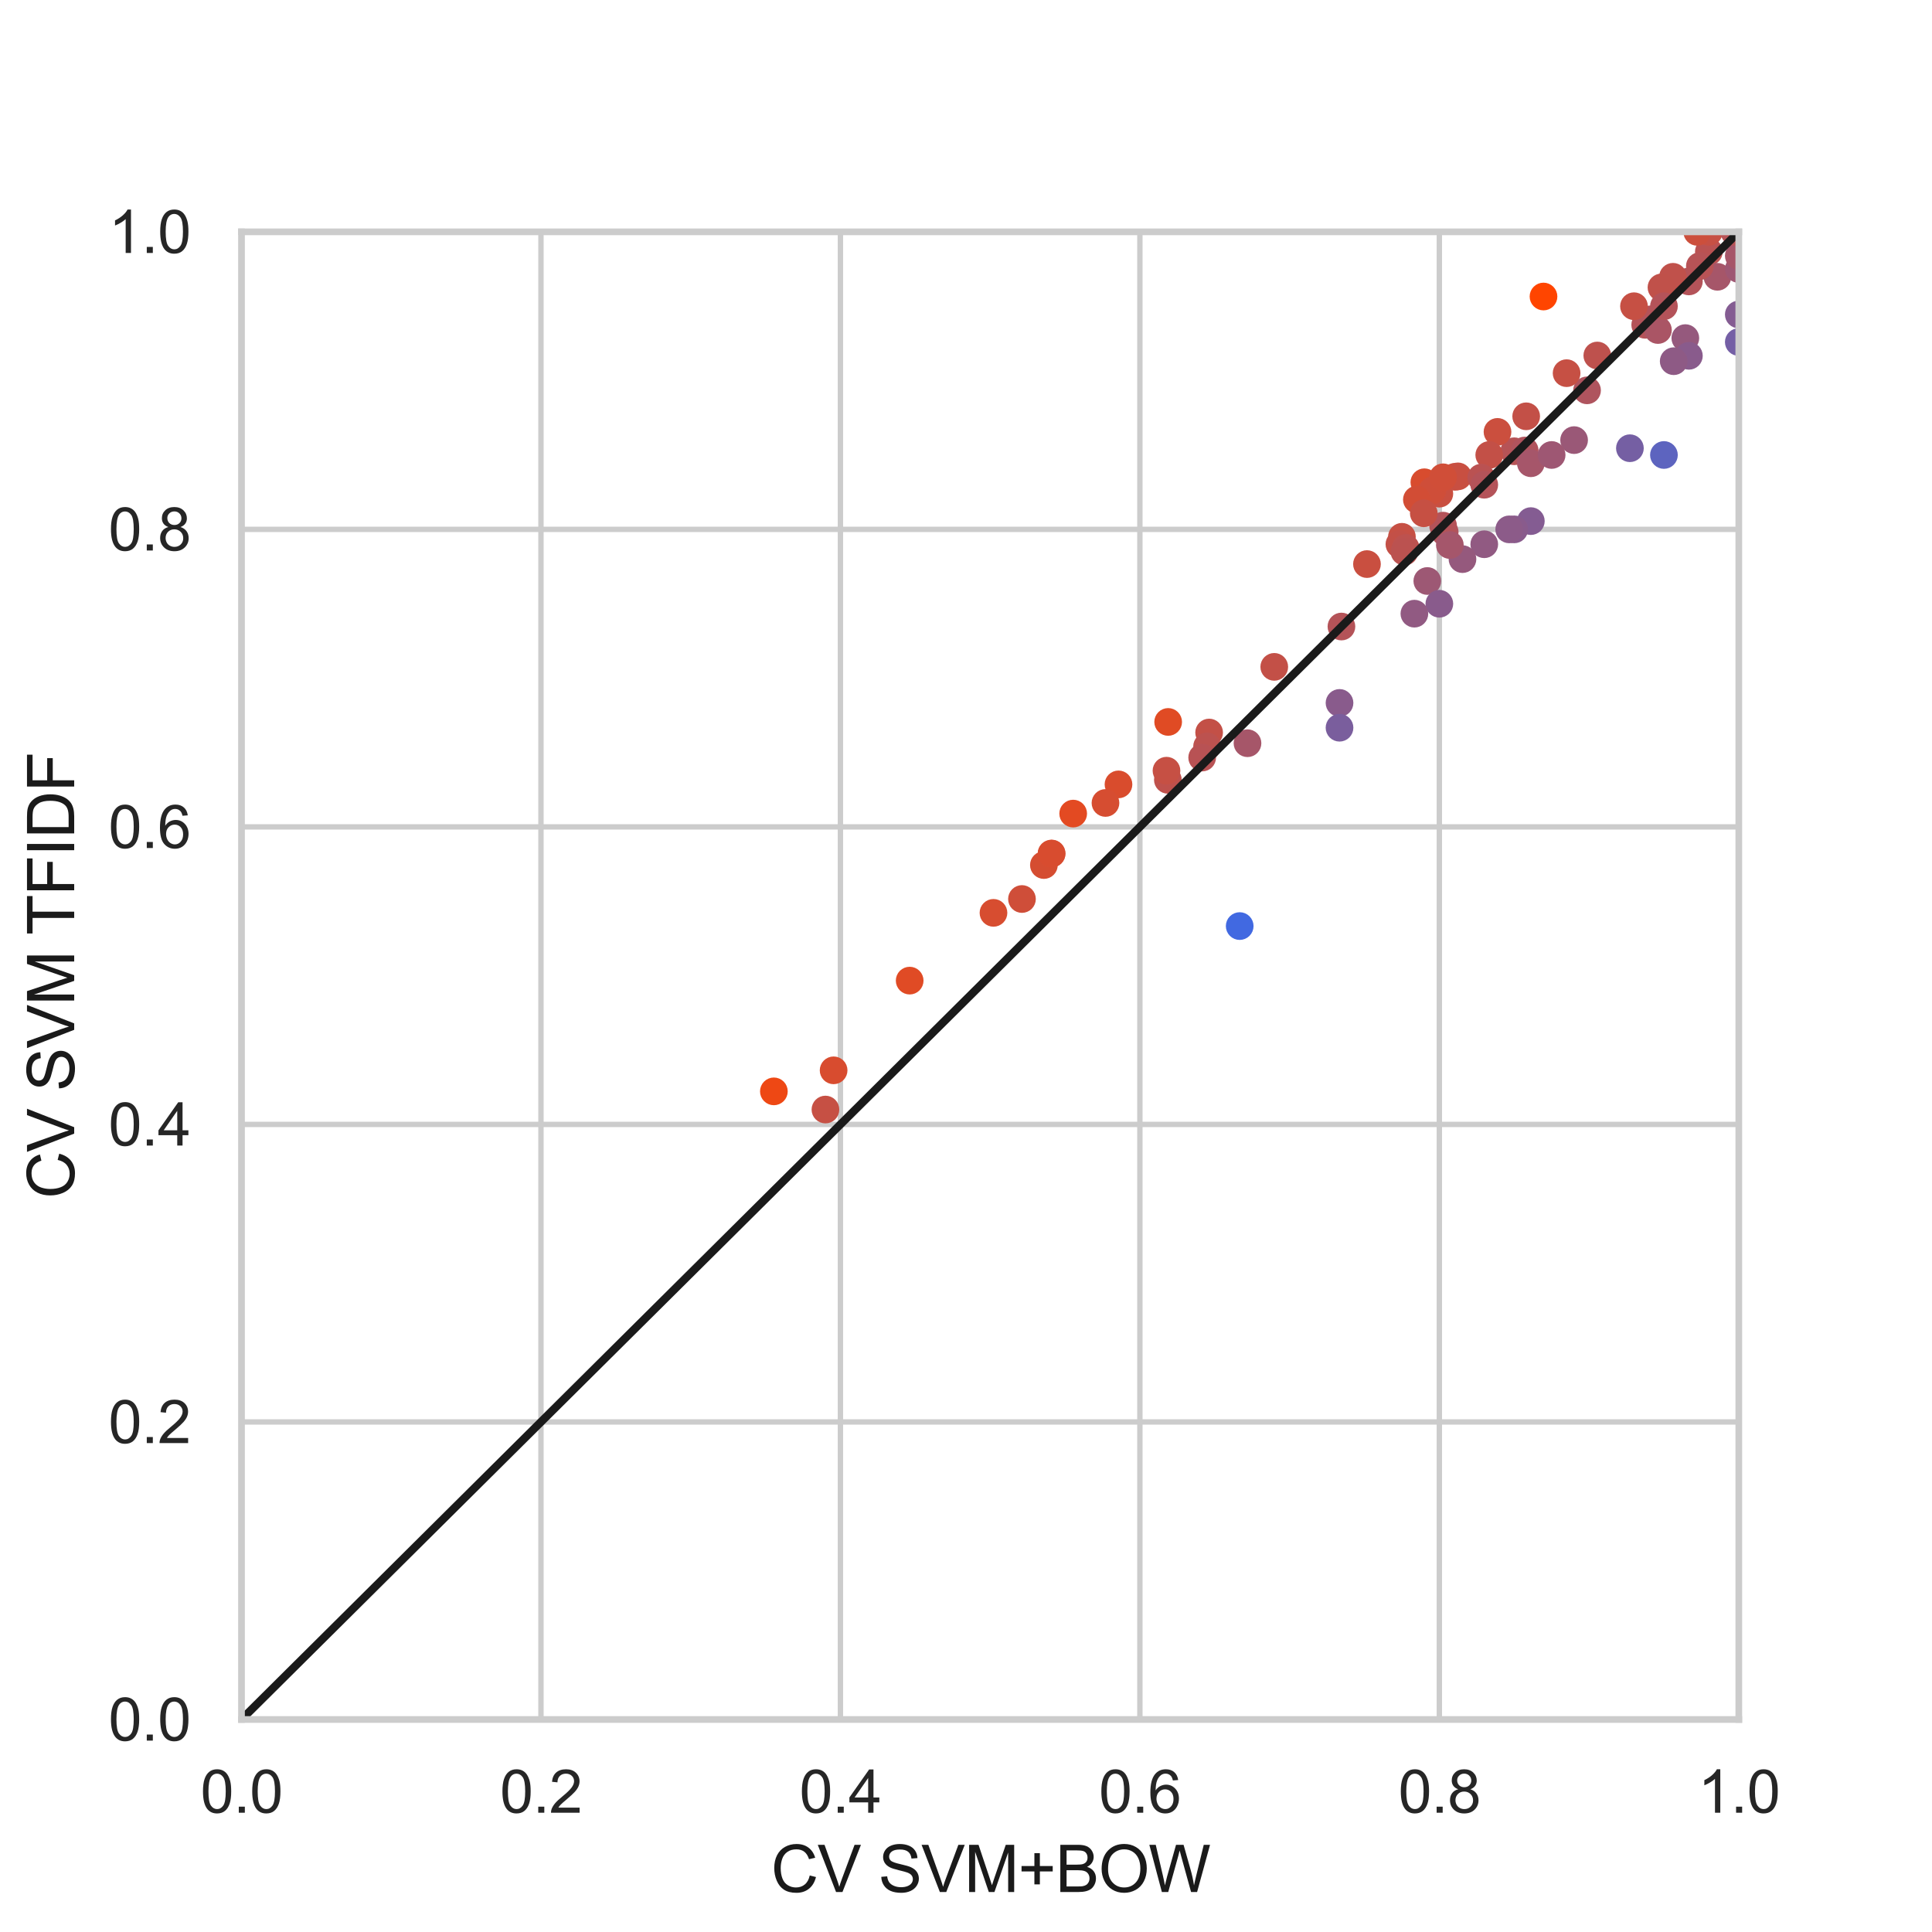 <?xml version="1.0" encoding="utf-8" standalone="no"?>
<!DOCTYPE svg PUBLIC "-//W3C//DTD SVG 1.1//EN"
  "http://www.w3.org/Graphics/SVG/1.1/DTD/svg11.dtd">
<svg height="360pt" version="1.1" viewBox="0 0 360 360" width="360pt" xmlns="http://www.w3.org/2000/svg" xmlns:xlink="http://www.w3.org/1999/xlink">
 <defs>
  <style type="text/css">*{stroke-linecap:butt;stroke-linejoin:round;}</style>
 </defs>
 <g id="figure_1">
  <g id="patch_1">
   <path d="M 0 360 
L 360 360 
L 360 0 
L 0 0 
z
" style="fill:#ffffff;"/>
  </g>
  <g id="axes_1">
   <g id="patch_2">
    <path d="M 45 320.4 
L 324 320.4 
L 324 43.2 
L 45 43.2 
z
" style="fill:#ffffff;"/>
   </g>
   <g id="matplotlib.axis_1">
    <g id="xtick_1">
     <g id="line2d_1">
      <path clip-path="url(#pd990b499ac)" d="M 45 320.4 
L 45 43.2 
" style="fill:none;stroke:#cccccc;stroke-linecap:round;"/>
     </g>
     <g id="text_1">
      <!-- 0.0 -->
      <g style="fill:#262626;" transform="translate(37.355 337.774)scale(0.11 -0.11)">
       <defs>
        <path d="M 266 2259 
Q 266 3072 433 3567 
Q 600 4063 929 4331 
Q 1259 4600 1759 4600 
Q 2128 4600 2406 4451 
Q 2684 4303 2865 4023 
Q 3047 3744 3150 3342 
Q 3253 2941 3253 2259 
Q 3253 1453 3087 958 
Q 2922 463 2592 192 
Q 2263 -78 1759 -78 
Q 1097 -78 719 397 
Q 266 969 266 2259 
z
M 844 2259 
Q 844 1131 1108 757 
Q 1372 384 1759 384 
Q 2147 384 2411 759 
Q 2675 1134 2675 2259 
Q 2675 3391 2411 3762 
Q 2147 4134 1753 4134 
Q 1366 4134 1134 3806 
Q 844 3388 844 2259 
z
" id="ArialMT-30" transform="scale(0.016)"/>
        <path d="M 581 0 
L 581 641 
L 1222 641 
L 1222 0 
L 581 0 
z
" id="ArialMT-2e" transform="scale(0.016)"/>
       </defs>
       <use xlink:href="#ArialMT-30"/>
       <use x="55.615" xlink:href="#ArialMT-2e"/>
       <use x="83.398" xlink:href="#ArialMT-30"/>
      </g>
     </g>
    </g>
    <g id="xtick_2">
     <g id="line2d_2">
      <path clip-path="url(#pd990b499ac)" d="M 100.8 320.4 
L 100.8 43.2 
" style="fill:none;stroke:#cccccc;stroke-linecap:round;"/>
     </g>
     <g id="text_2">
      <!-- 0.2 -->
      <g style="fill:#262626;" transform="translate(93.155 337.774)scale(0.11 -0.11)">
       <defs>
        <path d="M 3222 541 
L 3222 0 
L 194 0 
Q 188 203 259 391 
Q 375 700 629 1000 
Q 884 1300 1366 1694 
Q 2113 2306 2375 2664 
Q 2638 3022 2638 3341 
Q 2638 3675 2398 3904 
Q 2159 4134 1775 4134 
Q 1369 4134 1125 3890 
Q 881 3647 878 3216 
L 300 3275 
Q 359 3922 746 4261 
Q 1134 4600 1788 4600 
Q 2447 4600 2831 4234 
Q 3216 3869 3216 3328 
Q 3216 3053 3103 2787 
Q 2991 2522 2730 2228 
Q 2469 1934 1863 1422 
Q 1356 997 1212 845 
Q 1069 694 975 541 
L 3222 541 
z
" id="ArialMT-32" transform="scale(0.016)"/>
       </defs>
       <use xlink:href="#ArialMT-30"/>
       <use x="55.615" xlink:href="#ArialMT-2e"/>
       <use x="83.398" xlink:href="#ArialMT-32"/>
      </g>
     </g>
    </g>
    <g id="xtick_3">
     <g id="line2d_3">
      <path clip-path="url(#pd990b499ac)" d="M 156.6 320.4 
L 156.6 43.2 
" style="fill:none;stroke:#cccccc;stroke-linecap:round;"/>
     </g>
     <g id="text_3">
      <!-- 0.4 -->
      <g style="fill:#262626;" transform="translate(148.955 337.774)scale(0.11 -0.11)">
       <defs>
        <path d="M 2069 0 
L 2069 1097 
L 81 1097 
L 81 1613 
L 2172 4581 
L 2631 4581 
L 2631 1613 
L 3250 1613 
L 3250 1097 
L 2631 1097 
L 2631 0 
L 2069 0 
z
M 2069 1613 
L 2069 3678 
L 634 1613 
L 2069 1613 
z
" id="ArialMT-34" transform="scale(0.016)"/>
       </defs>
       <use xlink:href="#ArialMT-30"/>
       <use x="55.615" xlink:href="#ArialMT-2e"/>
       <use x="83.398" xlink:href="#ArialMT-34"/>
      </g>
     </g>
    </g>
    <g id="xtick_4">
     <g id="line2d_4">
      <path clip-path="url(#pd990b499ac)" d="M 212.4 320.4 
L 212.4 43.2 
" style="fill:none;stroke:#cccccc;stroke-linecap:round;"/>
     </g>
     <g id="text_4">
      <!-- 0.6 -->
      <g style="fill:#262626;" transform="translate(204.755 337.774)scale(0.11 -0.11)">
       <defs>
        <path d="M 3184 3459 
L 2625 3416 
Q 2550 3747 2413 3897 
Q 2184 4138 1850 4138 
Q 1581 4138 1378 3988 
Q 1113 3794 959 3422 
Q 806 3050 800 2363 
Q 1003 2672 1297 2822 
Q 1591 2972 1913 2972 
Q 2475 2972 2870 2558 
Q 3266 2144 3266 1488 
Q 3266 1056 3080 686 
Q 2894 316 2569 119 
Q 2244 -78 1831 -78 
Q 1128 -78 684 439 
Q 241 956 241 2144 
Q 241 3472 731 4075 
Q 1159 4600 1884 4600 
Q 2425 4600 2770 4297 
Q 3116 3994 3184 3459 
z
M 888 1484 
Q 888 1194 1011 928 
Q 1134 663 1356 523 
Q 1578 384 1822 384 
Q 2178 384 2434 671 
Q 2691 959 2691 1453 
Q 2691 1928 2437 2201 
Q 2184 2475 1800 2475 
Q 1419 2475 1153 2201 
Q 888 1928 888 1484 
z
" id="ArialMT-36" transform="scale(0.016)"/>
       </defs>
       <use xlink:href="#ArialMT-30"/>
       <use x="55.615" xlink:href="#ArialMT-2e"/>
       <use x="83.398" xlink:href="#ArialMT-36"/>
      </g>
     </g>
    </g>
    <g id="xtick_5">
     <g id="line2d_5">
      <path clip-path="url(#pd990b499ac)" d="M 268.2 320.4 
L 268.2 43.2 
" style="fill:none;stroke:#cccccc;stroke-linecap:round;"/>
     </g>
     <g id="text_5">
      <!-- 0.8 -->
      <g style="fill:#262626;" transform="translate(260.555 337.774)scale(0.11 -0.11)">
       <defs>
        <path d="M 1131 2484 
Q 781 2613 612 2850 
Q 444 3088 444 3419 
Q 444 3919 803 4259 
Q 1163 4600 1759 4600 
Q 2359 4600 2725 4251 
Q 3091 3903 3091 3403 
Q 3091 3084 2923 2848 
Q 2756 2613 2416 2484 
Q 2838 2347 3058 2040 
Q 3278 1734 3278 1309 
Q 3278 722 2862 322 
Q 2447 -78 1769 -78 
Q 1091 -78 675 323 
Q 259 725 259 1325 
Q 259 1772 486 2073 
Q 713 2375 1131 2484 
z
M 1019 3438 
Q 1019 3113 1228 2906 
Q 1438 2700 1772 2700 
Q 2097 2700 2305 2904 
Q 2513 3109 2513 3406 
Q 2513 3716 2298 3927 
Q 2084 4138 1766 4138 
Q 1444 4138 1231 3931 
Q 1019 3725 1019 3438 
z
M 838 1322 
Q 838 1081 952 856 
Q 1066 631 1291 507 
Q 1516 384 1775 384 
Q 2178 384 2440 643 
Q 2703 903 2703 1303 
Q 2703 1709 2433 1975 
Q 2163 2241 1756 2241 
Q 1359 2241 1098 1978 
Q 838 1716 838 1322 
z
" id="ArialMT-38" transform="scale(0.016)"/>
       </defs>
       <use xlink:href="#ArialMT-30"/>
       <use x="55.615" xlink:href="#ArialMT-2e"/>
       <use x="83.398" xlink:href="#ArialMT-38"/>
      </g>
     </g>
    </g>
    <g id="xtick_6">
     <g id="line2d_6">
      <path clip-path="url(#pd990b499ac)" d="M 324 320.4 
L 324 43.2 
" style="fill:none;stroke:#cccccc;stroke-linecap:round;"/>
     </g>
     <g id="text_6">
      <!-- 1.0 -->
      <g style="fill:#262626;" transform="translate(316.355 337.774)scale(0.11 -0.11)">
       <defs>
        <path d="M 2384 0 
L 1822 0 
L 1822 3584 
Q 1619 3391 1289 3197 
Q 959 3003 697 2906 
L 697 3450 
Q 1169 3672 1522 3987 
Q 1875 4303 2022 4600 
L 2384 4600 
L 2384 0 
z
" id="ArialMT-31" transform="scale(0.016)"/>
       </defs>
       <use xlink:href="#ArialMT-31"/>
       <use x="55.615" xlink:href="#ArialMT-2e"/>
       <use x="83.398" xlink:href="#ArialMT-30"/>
      </g>
     </g>
    </g>
    <g id="text_7">
     <!-- CV SVM+BOW -->
     <g style="fill:#1a1a1a;" transform="translate(143.659 352.549)scale(0.12 -0.12)">
      <defs>
       <path d="M 3763 1606 
L 4369 1453 
Q 4178 706 3683 314 
Q 3188 -78 2472 -78 
Q 1731 -78 1267 223 
Q 803 525 561 1097 
Q 319 1669 319 2325 
Q 319 3041 592 3573 
Q 866 4106 1370 4382 
Q 1875 4659 2481 4659 
Q 3169 4659 3637 4309 
Q 4106 3959 4291 3325 
L 3694 3184 
Q 3534 3684 3231 3912 
Q 2928 4141 2469 4141 
Q 1941 4141 1586 3887 
Q 1231 3634 1087 3207 
Q 944 2781 944 2328 
Q 944 1744 1114 1308 
Q 1284 872 1643 656 
Q 2003 441 2422 441 
Q 2931 441 3284 734 
Q 3638 1028 3763 1606 
z
" id="ArialMT-43" transform="scale(0.016)"/>
       <path d="M 1803 0 
L 28 4581 
L 684 4581 
L 1875 1253 
Q 2019 853 2116 503 
Q 2222 878 2363 1253 
L 3600 4581 
L 4219 4581 
L 2425 0 
L 1803 0 
z
" id="ArialMT-56" transform="scale(0.016)"/>
       <path id="ArialMT-20" transform="scale(0.016)"/>
       <path d="M 288 1472 
L 859 1522 
Q 900 1178 1048 958 
Q 1197 738 1509 602 
Q 1822 466 2213 466 
Q 2559 466 2825 569 
Q 3091 672 3220 851 
Q 3350 1031 3350 1244 
Q 3350 1459 3225 1620 
Q 3100 1781 2813 1891 
Q 2628 1963 1997 2114 
Q 1366 2266 1113 2400 
Q 784 2572 623 2826 
Q 463 3081 463 3397 
Q 463 3744 659 4045 
Q 856 4347 1234 4503 
Q 1613 4659 2075 4659 
Q 2584 4659 2973 4495 
Q 3363 4331 3572 4012 
Q 3781 3694 3797 3291 
L 3216 3247 
Q 3169 3681 2898 3903 
Q 2628 4125 2100 4125 
Q 1550 4125 1298 3923 
Q 1047 3722 1047 3438 
Q 1047 3191 1225 3031 
Q 1400 2872 2139 2705 
Q 2878 2538 3153 2413 
Q 3553 2228 3743 1945 
Q 3934 1663 3934 1294 
Q 3934 928 3725 604 
Q 3516 281 3123 101 
Q 2731 -78 2241 -78 
Q 1619 -78 1198 103 
Q 778 284 539 648 
Q 300 1013 288 1472 
z
" id="ArialMT-53" transform="scale(0.016)"/>
       <path d="M 475 0 
L 475 4581 
L 1388 4581 
L 2472 1338 
Q 2622 884 2691 659 
Q 2769 909 2934 1394 
L 4031 4581 
L 4847 4581 
L 4847 0 
L 4263 0 
L 4263 3834 
L 2931 0 
L 2384 0 
L 1059 3900 
L 1059 0 
L 475 0 
z
" id="ArialMT-4d" transform="scale(0.016)"/>
       <path d="M 1603 741 
L 1603 1997 
L 356 1997 
L 356 2522 
L 1603 2522 
L 1603 3769 
L 2134 3769 
L 2134 2522 
L 3381 2522 
L 3381 1997 
L 2134 1997 
L 2134 741 
L 1603 741 
z
" id="ArialMT-2b" transform="scale(0.016)"/>
       <path d="M 469 0 
L 469 4581 
L 2188 4581 
Q 2713 4581 3030 4442 
Q 3347 4303 3526 4014 
Q 3706 3725 3706 3409 
Q 3706 3116 3547 2856 
Q 3388 2597 3066 2438 
Q 3481 2316 3704 2022 
Q 3928 1728 3928 1328 
Q 3928 1006 3792 729 
Q 3656 453 3456 303 
Q 3256 153 2954 76 
Q 2653 0 2216 0 
L 469 0 
z
M 1075 2656 
L 2066 2656 
Q 2469 2656 2644 2709 
Q 2875 2778 2992 2937 
Q 3109 3097 3109 3338 
Q 3109 3566 3000 3739 
Q 2891 3913 2687 3977 
Q 2484 4041 1991 4041 
L 1075 4041 
L 1075 2656 
z
M 1075 541 
L 2216 541 
Q 2509 541 2628 563 
Q 2838 600 2978 687 
Q 3119 775 3209 942 
Q 3300 1109 3300 1328 
Q 3300 1584 3169 1773 
Q 3038 1963 2805 2039 
Q 2572 2116 2134 2116 
L 1075 2116 
L 1075 541 
z
" id="ArialMT-42" transform="scale(0.016)"/>
       <path d="M 309 2231 
Q 309 3372 921 4017 
Q 1534 4663 2503 4663 
Q 3138 4663 3647 4359 
Q 4156 4056 4423 3514 
Q 4691 2972 4691 2284 
Q 4691 1588 4409 1038 
Q 4128 488 3612 205 
Q 3097 -78 2500 -78 
Q 1853 -78 1343 234 
Q 834 547 571 1087 
Q 309 1628 309 2231 
z
M 934 2222 
Q 934 1394 1379 917 
Q 1825 441 2497 441 
Q 3181 441 3623 922 
Q 4066 1403 4066 2288 
Q 4066 2847 3877 3264 
Q 3688 3681 3323 3911 
Q 2959 4141 2506 4141 
Q 1863 4141 1398 3698 
Q 934 3256 934 2222 
z
" id="ArialMT-4f" transform="scale(0.016)"/>
       <path d="M 1294 0 
L 78 4581 
L 700 4581 
L 1397 1578 
Q 1509 1106 1591 641 
Q 1766 1375 1797 1488 
L 2669 4581 
L 3400 4581 
L 4056 2263 
Q 4303 1400 4413 641 
Q 4500 1075 4641 1638 
L 5359 4581 
L 5969 4581 
L 4713 0 
L 4128 0 
L 3163 3491 
Q 3041 3928 3019 4028 
Q 2947 3713 2884 3491 
L 1913 0 
L 1294 0 
z
" id="ArialMT-57" transform="scale(0.016)"/>
      </defs>
      <use xlink:href="#ArialMT-43"/>
      <use x="72.217" xlink:href="#ArialMT-56"/>
      <use x="138.916" xlink:href="#ArialMT-20"/>
      <use x="166.699" xlink:href="#ArialMT-53"/>
      <use x="233.398" xlink:href="#ArialMT-56"/>
      <use x="300.098" xlink:href="#ArialMT-4d"/>
      <use x="383.398" xlink:href="#ArialMT-2b"/>
      <use x="441.797" xlink:href="#ArialMT-42"/>
      <use x="508.496" xlink:href="#ArialMT-4f"/>
      <use x="586.279" xlink:href="#ArialMT-57"/>
     </g>
    </g>
   </g>
   <g id="matplotlib.axis_2">
    <g id="ytick_1">
     <g id="line2d_7">
      <path clip-path="url(#pd990b499ac)" d="M 45 320.4 
L 324 320.4 
" style="fill:none;stroke:#cccccc;stroke-linecap:round;"/>
     </g>
     <g id="text_8">
      <!-- 0.0 -->
      <g style="fill:#262626;" transform="translate(20.21 324.337)scale(0.11 -0.11)">
       <use xlink:href="#ArialMT-30"/>
       <use x="55.615" xlink:href="#ArialMT-2e"/>
       <use x="83.398" xlink:href="#ArialMT-30"/>
      </g>
     </g>
    </g>
    <g id="ytick_2">
     <g id="line2d_8">
      <path clip-path="url(#pd990b499ac)" d="M 45 264.96 
L 324 264.96 
" style="fill:none;stroke:#cccccc;stroke-linecap:round;"/>
     </g>
     <g id="text_9">
      <!-- 0.2 -->
      <g style="fill:#262626;" transform="translate(20.21 268.897)scale(0.11 -0.11)">
       <use xlink:href="#ArialMT-30"/>
       <use x="55.615" xlink:href="#ArialMT-2e"/>
       <use x="83.398" xlink:href="#ArialMT-32"/>
      </g>
     </g>
    </g>
    <g id="ytick_3">
     <g id="line2d_9">
      <path clip-path="url(#pd990b499ac)" d="M 45 209.52 
L 324 209.52 
" style="fill:none;stroke:#cccccc;stroke-linecap:round;"/>
     </g>
     <g id="text_10">
      <!-- 0.4 -->
      <g style="fill:#262626;" transform="translate(20.21 213.457)scale(0.11 -0.11)">
       <use xlink:href="#ArialMT-30"/>
       <use x="55.615" xlink:href="#ArialMT-2e"/>
       <use x="83.398" xlink:href="#ArialMT-34"/>
      </g>
     </g>
    </g>
    <g id="ytick_4">
     <g id="line2d_10">
      <path clip-path="url(#pd990b499ac)" d="M 45 154.08 
L 324 154.08 
" style="fill:none;stroke:#cccccc;stroke-linecap:round;"/>
     </g>
     <g id="text_11">
      <!-- 0.6 -->
      <g style="fill:#262626;" transform="translate(20.21 158.017)scale(0.11 -0.11)">
       <use xlink:href="#ArialMT-30"/>
       <use x="55.615" xlink:href="#ArialMT-2e"/>
       <use x="83.398" xlink:href="#ArialMT-36"/>
      </g>
     </g>
    </g>
    <g id="ytick_5">
     <g id="line2d_11">
      <path clip-path="url(#pd990b499ac)" d="M 45 98.64 
L 324 98.64 
" style="fill:none;stroke:#cccccc;stroke-linecap:round;"/>
     </g>
     <g id="text_12">
      <!-- 0.8 -->
      <g style="fill:#262626;" transform="translate(20.21 102.577)scale(0.11 -0.11)">
       <use xlink:href="#ArialMT-30"/>
       <use x="55.615" xlink:href="#ArialMT-2e"/>
       <use x="83.398" xlink:href="#ArialMT-38"/>
      </g>
     </g>
    </g>
    <g id="ytick_6">
     <g id="line2d_12">
      <path clip-path="url(#pd990b499ac)" d="M 45 43.2 
L 324 43.2 
" style="fill:none;stroke:#cccccc;stroke-linecap:round;"/>
     </g>
     <g id="text_13">
      <!-- 1.0 -->
      <g style="fill:#262626;" transform="translate(20.21 47.137)scale(0.11 -0.11)">
       <use xlink:href="#ArialMT-31"/>
       <use x="55.615" xlink:href="#ArialMT-2e"/>
       <use x="83.398" xlink:href="#ArialMT-30"/>
      </g>
     </g>
    </g>
    <g id="text_14">
     <!-- CV SVM TFIDF -->
     <g style="fill:#1a1a1a;" transform="translate(13.825 223.36)rotate(-90)scale(0.12 -0.12)">
      <defs>
       <path d="M 1659 0 
L 1659 4041 
L 150 4041 
L 150 4581 
L 3781 4581 
L 3781 4041 
L 2266 4041 
L 2266 0 
L 1659 0 
z
" id="ArialMT-54" transform="scale(0.016)"/>
       <path d="M 525 0 
L 525 4581 
L 3616 4581 
L 3616 4041 
L 1131 4041 
L 1131 2622 
L 3281 2622 
L 3281 2081 
L 1131 2081 
L 1131 0 
L 525 0 
z
" id="ArialMT-46" transform="scale(0.016)"/>
       <path d="M 597 0 
L 597 4581 
L 1203 4581 
L 1203 0 
L 597 0 
z
" id="ArialMT-49" transform="scale(0.016)"/>
       <path d="M 494 0 
L 494 4581 
L 2072 4581 
Q 2606 4581 2888 4516 
Q 3281 4425 3559 4188 
Q 3922 3881 4101 3404 
Q 4281 2928 4281 2316 
Q 4281 1794 4159 1391 
Q 4038 988 3847 723 
Q 3656 459 3429 307 
Q 3203 156 2883 78 
Q 2563 0 2147 0 
L 494 0 
z
M 1100 541 
L 2078 541 
Q 2531 541 2789 625 
Q 3047 709 3200 863 
Q 3416 1078 3536 1442 
Q 3656 1806 3656 2325 
Q 3656 3044 3420 3430 
Q 3184 3816 2847 3947 
Q 2603 4041 2063 4041 
L 1100 4041 
L 1100 541 
z
" id="ArialMT-44" transform="scale(0.016)"/>
      </defs>
      <use xlink:href="#ArialMT-43"/>
      <use x="72.217" xlink:href="#ArialMT-56"/>
      <use x="138.916" xlink:href="#ArialMT-20"/>
      <use x="166.699" xlink:href="#ArialMT-53"/>
      <use x="233.398" xlink:href="#ArialMT-56"/>
      <use x="300.098" xlink:href="#ArialMT-4d"/>
      <use x="383.398" xlink:href="#ArialMT-20"/>
      <use x="409.432" xlink:href="#ArialMT-54"/>
      <use x="470.516" xlink:href="#ArialMT-46"/>
      <use x="531.6" xlink:href="#ArialMT-49"/>
      <use x="559.383" xlink:href="#ArialMT-44"/>
      <use x="631.6" xlink:href="#ArialMT-46"/>
     </g>
    </g>
   </g>
   <g id="PathCollection_1">
    <defs>
     <path d="M 0 1.581 
C 0.419 1.581 0.822 1.415 1.118 1.118 
C 1.415 0.822 1.581 0.419 1.581 -0 
C 1.581 -0.419 1.415 -0.822 1.118 -1.118 
C 0.822 -1.415 0.419 -1.581 0 -1.581 
C -0.419 -1.581 -0.822 -1.415 -1.118 -1.118 
C -1.415 -0.822 -1.581 -0.419 -1.581 0 
C -1.581 0.419 -1.415 0.822 -1.118 1.118 
C -0.822 1.415 -0.419 1.581 0 1.581 
z
" id="C0_0_eaa2ee6837"/>
    </defs>
    <g clip-path="url(#pd990b499ac)">
     <use style="fill:#845c92;stroke:#845c92;stroke-width:2;" x="285.25" xlink:href="#C0_0_eaa2ee6837" y="97.1"/>
    </g>
    <g clip-path="url(#pd990b499ac)">
     <use style="fill:#4169e1;stroke:#4169e1;stroke-width:2;" x="231" xlink:href="#C0_0_eaa2ee6837" y="172.56"/>
    </g>
    <g clip-path="url(#pd990b499ac)">
     <use style="fill:#895b8c;stroke:#895b8c;stroke-width:2;" x="282.15" xlink:href="#C0_0_eaa2ee6837" y="98.64"/>
    </g>
    <g clip-path="url(#pd990b499ac)">
     <use style="fill:#5d64bf;stroke:#5d64bf;stroke-width:2;" x="310.05" xlink:href="#C0_0_eaa2ee6837" y="84.78"/>
    </g>
    <g clip-path="url(#pd990b499ac)">
     <use style="fill:#b45359;stroke:#b45359;stroke-width:2;" x="324" xlink:href="#C0_0_eaa2ee6837" y="43.2"/>
    </g>
    <g clip-path="url(#pd990b499ac)">
     <use style="fill:#895b8c;stroke:#895b8c;stroke-width:2;" x="249.6" xlink:href="#C0_0_eaa2ee6837" y="130.98"/>
    </g>
    <g clip-path="url(#pd990b499ac)">
     <use style="fill:#b45359;stroke:#b45359;stroke-width:2;" x="314.7" xlink:href="#C0_0_eaa2ee6837" y="52.44"/>
    </g>
    <g clip-path="url(#pd990b499ac)">
     <use style="fill:#b45359;stroke:#b45359;stroke-width:2;" x="324" xlink:href="#C0_0_eaa2ee6837" y="43.2"/>
    </g>
    <g clip-path="url(#pd990b499ac)">
     <use style="fill:#bf514c;stroke:#bf514c;stroke-width:2;" x="217.614" xlink:href="#C0_0_eaa2ee6837" y="145.31"/>
    </g>
    <g clip-path="url(#pd990b499ac)">
     <use style="fill:#95597d;stroke:#95597d;stroke-width:2;" x="314.036" xlink:href="#C0_0_eaa2ee6837" y="63"/>
    </g>
    <g clip-path="url(#pd990b499ac)">
     <use style="fill:#c94f40;stroke:#c94f40;stroke-width:2;" x="268.2" xlink:href="#C0_0_eaa2ee6837" y="91.987"/>
    </g>
    <g clip-path="url(#pd990b499ac)">
     <use style="fill:#d54d31;stroke:#d54d31;stroke-width:2;" x="194.515" xlink:href="#C0_0_eaa2ee6837" y="161.188"/>
    </g>
    <g clip-path="url(#pd990b499ac)">
     <use style="fill:#d84c2f;stroke:#d84c2f;stroke-width:2;" x="195.946" xlink:href="#C0_0_eaa2ee6837" y="159.055"/>
    </g>
    <g clip-path="url(#pd990b499ac)">
     <use style="fill:#d84c2f;stroke:#d84c2f;stroke-width:2;" x="195.946" xlink:href="#C0_0_eaa2ee6837" y="159.055"/>
    </g>
    <g clip-path="url(#pd990b499ac)">
     <use style="fill:#cf4e39;stroke:#cf4e39;stroke-width:2;" x="190.429" xlink:href="#C0_0_eaa2ee6837" y="167.517"/>
    </g>
    <g clip-path="url(#pd990b499ac)">
     <use style="fill:#b45359;stroke:#b45359;stroke-width:2;" x="306.562" xlink:href="#C0_0_eaa2ee6837" y="60.525"/>
    </g>
    <g clip-path="url(#pd990b499ac)">
     <use style="fill:#b65356;stroke:#b65356;stroke-width:2;" x="282.15" xlink:href="#C0_0_eaa2ee6837" y="84.087"/>
    </g>
    <g clip-path="url(#pd990b499ac)">
     <use style="fill:#d84c2e;stroke:#d84c2e;stroke-width:2;" x="265.41" xlink:href="#C0_0_eaa2ee6837" y="89.862"/>
    </g>
    <g clip-path="url(#pd990b499ac)">
     <use style="fill:#c65044;stroke:#c65044;stroke-width:2;" x="261.225" xlink:href="#C0_0_eaa2ee6837" y="100.026"/>
    </g>
    <g clip-path="url(#pd990b499ac)">
     <use style="fill:#c94f40;stroke:#c94f40;stroke-width:2;" x="271.106" xlink:href="#C0_0_eaa2ee6837" y="88.849"/>
    </g>
    <g clip-path="url(#pd990b499ac)">
     <use style="fill:#915a82;stroke:#915a82;stroke-width:2;" x="276.57" xlink:href="#C0_0_eaa2ee6837" y="101.412"/>
    </g>
    <g clip-path="url(#pd990b499ac)">
     <use style="fill:#ff4500;stroke:#ff4500;stroke-width:2;" x="287.609" xlink:href="#C0_0_eaa2ee6837" y="55.252"/>
    </g>
    <g clip-path="url(#pd990b499ac)">
     <use style="fill:#b45358;stroke:#b45358;stroke-width:2;" x="249.956" xlink:href="#C0_0_eaa2ee6837" y="116.745"/>
    </g>
    <g clip-path="url(#pd990b499ac)">
     <use style="fill:#c35047;stroke:#c35047;stroke-width:2;" x="225.303" xlink:href="#C0_0_eaa2ee6837" y="136.495"/>
    </g>
    <g clip-path="url(#pd990b499ac)">
     <use style="fill:#e34a22;stroke:#e34a22;stroke-width:2;" x="199.971" xlink:href="#C0_0_eaa2ee6837" y="151.602"/>
    </g>
    <g clip-path="url(#pd990b499ac)">
     <use style="fill:#af545e;stroke:#af545e;stroke-width:2;" x="269.196" xlink:href="#C0_0_eaa2ee6837" y="99.135"/>
    </g>
    <g clip-path="url(#pd990b499ac)">
     <use style="fill:#c84f41;stroke:#c84f41;stroke-width:2;" x="271.665" xlink:href="#C0_0_eaa2ee6837" y="88.766"/>
    </g>
    <g clip-path="url(#pd990b499ac)">
     <use style="fill:#cf4e39;stroke:#cf4e39;stroke-width:2;" x="266.899" xlink:href="#C0_0_eaa2ee6837" y="91.389"/>
    </g>
    <g clip-path="url(#pd990b499ac)">
     <use style="fill:#cb4f3e;stroke:#cb4f3e;stroke-width:2;" x="279.038" xlink:href="#C0_0_eaa2ee6837" y="80.476"/>
    </g>
    <g clip-path="url(#pd990b499ac)">
     <use style="fill:#ba5252;stroke:#ba5252;stroke-width:2;" x="318.42" xlink:href="#C0_0_eaa2ee6837" y="46.896"/>
    </g>
    <g clip-path="url(#pd990b499ac)">
     <use style="fill:#b45359;stroke:#b45359;stroke-width:2;" x="324" xlink:href="#C0_0_eaa2ee6837" y="43.2"/>
    </g>
    <g clip-path="url(#pd990b499ac)">
     <use style="fill:#a65669;stroke:#a65669;stroke-width:2;" x="320.014" xlink:href="#C0_0_eaa2ee6837" y="51.577"/>
    </g>
    <g clip-path="url(#pd990b499ac)">
     <use style="fill:#c0514b;stroke:#c0514b;stroke-width:2;" x="311.736" xlink:href="#C0_0_eaa2ee6837" y="51.577"/>
    </g>
    <g clip-path="url(#pd990b499ac)">
     <use style="fill:#c0514a;stroke:#c0514a;stroke-width:2;" x="309.59" xlink:href="#C0_0_eaa2ee6837" y="53.557"/>
    </g>
    <g clip-path="url(#pd990b499ac)">
     <use style="fill:#c65044;stroke:#c65044;stroke-width:2;" x="318.42" xlink:href="#C0_0_eaa2ee6837" y="43.2"/>
    </g>
    <g clip-path="url(#pd990b499ac)">
     <use style="fill:#95597d;stroke:#95597d;stroke-width:2;" x="272.512" xlink:href="#C0_0_eaa2ee6837" y="104.184"/>
    </g>
    <g clip-path="url(#pd990b499ac)">
     <use style="fill:#b1545d;stroke:#b1545d;stroke-width:2;" x="284.103" xlink:href="#C0_0_eaa2ee6837" y="83.948"/>
    </g>
    <g clip-path="url(#pd990b499ac)">
     <use style="fill:#e04b25;stroke:#e04b25;stroke-width:2;" x="169.504" xlink:href="#C0_0_eaa2ee6837" y="182.724"/>
    </g>
    <g clip-path="url(#pd990b499ac)">
     <use style="fill:#a65669;stroke:#a65669;stroke-width:2;" x="232.453" xlink:href="#C0_0_eaa2ee6837" y="138.488"/>
    </g>
    <g clip-path="url(#pd990b499ac)">
     <use style="fill:#9e5773;stroke:#9e5773;stroke-width:2;" x="324" xlink:href="#C0_0_eaa2ee6837" y="50.13"/>
    </g>
    <g clip-path="url(#pd990b499ac)">
     <use style="fill:#c65044;stroke:#c65044;stroke-width:2;" x="153.81" xlink:href="#C0_0_eaa2ee6837" y="206.748"/>
    </g>
    <g clip-path="url(#pd990b499ac)">
     <use style="fill:#a65669;stroke:#a65669;stroke-width:2;" x="324" xlink:href="#C0_0_eaa2ee6837" y="47.671"/>
    </g>
    <g clip-path="url(#pd990b499ac)">
     <use style="fill:#b45359;stroke:#b45359;stroke-width:2;" x="307.588" xlink:href="#C0_0_eaa2ee6837" y="59.506"/>
    </g>
    <g clip-path="url(#pd990b499ac)">
     <use style="fill:#d84c2f;stroke:#d84c2f;stroke-width:2;" x="155.332" xlink:href="#C0_0_eaa2ee6837" y="199.44"/>
    </g>
    <g clip-path="url(#pd990b499ac)">
     <use style="fill:#b45359;stroke:#b45359;stroke-width:2;" x="307.343" xlink:href="#C0_0_eaa2ee6837" y="59.749"/>
    </g>
    <g clip-path="url(#pd990b499ac)">
     <use style="fill:#af545e;stroke:#af545e;stroke-width:2;" x="295.723" xlink:href="#C0_0_eaa2ee6837" y="72.734"/>
    </g>
    <g clip-path="url(#pd990b499ac)">
     <use style="fill:#c35047;stroke:#c35047;stroke-width:2;" x="277.5" xlink:href="#C0_0_eaa2ee6837" y="84.78"/>
    </g>
    <g clip-path="url(#pd990b499ac)">
     <use style="fill:#d94c2d;stroke:#d94c2d;stroke-width:2;" x="208.414" xlink:href="#C0_0_eaa2ee6837" y="146.16"/>
    </g>
    <g clip-path="url(#pd990b499ac)">
     <use style="fill:#755fa3;stroke:#755fa3;stroke-width:2;" x="303.709" xlink:href="#C0_0_eaa2ee6837" y="83.52"/>
    </g>
    <g clip-path="url(#pd990b499ac)">
     <use style="fill:#895b8c;stroke:#895b8c;stroke-width:2;" x="314.7" xlink:href="#C0_0_eaa2ee6837" y="66.3"/>
    </g>
    <g clip-path="url(#pd990b499ac)">
     <use style="fill:#bc524f;stroke:#bc524f;stroke-width:2;" x="224.922" xlink:href="#C0_0_eaa2ee6837" y="139.077"/>
    </g>
    <g clip-path="url(#pd990b499ac)">
     <use style="fill:#b45359;stroke:#b45359;stroke-width:2;" x="268.897" xlink:href="#C0_0_eaa2ee6837" y="97.947"/>
    </g>
    <g clip-path="url(#pd990b499ac)">
     <use style="fill:#c35047;stroke:#c35047;stroke-width:2;" x="260.76" xlink:href="#C0_0_eaa2ee6837" y="101.412"/>
    </g>
    <g clip-path="url(#pd990b499ac)">
     <use style="fill:#b85254;stroke:#b85254;stroke-width:2;" x="224.007" xlink:href="#C0_0_eaa2ee6837" y="141.162"/>
    </g>
    <g clip-path="url(#pd990b499ac)">
     <use style="fill:#9a5877;stroke:#9a5877;stroke-width:2;" x="293.31" xlink:href="#C0_0_eaa2ee6837" y="82.008"/>
    </g>
    <g clip-path="url(#pd990b499ac)">
     <use style="fill:#aa5565;stroke:#aa5565;stroke-width:2;" x="308.934" xlink:href="#C0_0_eaa2ee6837" y="61.495"/>
    </g>
    <g clip-path="url(#pd990b499ac)">
     <use style="fill:#d74d30;stroke:#d74d30;stroke-width:2;" x="185.12" xlink:href="#C0_0_eaa2ee6837" y="170.096"/>
    </g>
    <g clip-path="url(#pd990b499ac)">
     <use style="fill:#e04b24;stroke:#e04b24;stroke-width:2;" x="217.67" xlink:href="#C0_0_eaa2ee6837" y="134.522"/>
    </g>
    <g clip-path="url(#pd990b499ac)">
     <use style="fill:#7a5e9d;stroke:#7a5e9d;stroke-width:2;" x="249.6" xlink:href="#C0_0_eaa2ee6837" y="135.6"/>
    </g>
    <g clip-path="url(#pd990b499ac)">
     <use style="fill:#c65044;stroke:#c65044;stroke-width:2;" x="291.915" xlink:href="#C0_0_eaa2ee6837" y="69.534"/>
    </g>
    <g clip-path="url(#pd990b499ac)">
     <use style="fill:#c94f40;stroke:#c94f40;stroke-width:2;" x="254.715" xlink:href="#C0_0_eaa2ee6837" y="105.108"/>
    </g>
    <g clip-path="url(#pd990b499ac)">
     <use style="fill:#a6566a;stroke:#a6566a;stroke-width:2;" x="285.25" xlink:href="#C0_0_eaa2ee6837" y="86.32"/>
    </g>
    <g clip-path="url(#pd990b499ac)">
     <use style="fill:#d04e38;stroke:#d04e38;stroke-width:2;" x="268.897" xlink:href="#C0_0_eaa2ee6837" y="88.938"/>
    </g>
    <g clip-path="url(#pd990b499ac)">
     <use style="fill:#d24d35;stroke:#d24d35;stroke-width:2;" x="264.015" xlink:href="#C0_0_eaa2ee6837" y="93.096"/>
    </g>
    <g clip-path="url(#pd990b499ac)">
     <use style="fill:#bd524f;stroke:#bd524f;stroke-width:2;" x="261.923" xlink:href="#C0_0_eaa2ee6837" y="102.105"/>
    </g>
    <g clip-path="url(#pd990b499ac)">
     <use style="fill:#9d5874;stroke:#9d5874;stroke-width:2;" x="265.958" xlink:href="#C0_0_eaa2ee6837" y="108.261"/>
    </g>
    <g clip-path="url(#pd990b499ac)">
     <use style="fill:#895b8c;stroke:#895b8c;stroke-width:2;" x="268.2" xlink:href="#C0_0_eaa2ee6837" y="112.5"/>
    </g>
    <g clip-path="url(#pd990b499ac)">
     <use style="fill:#915a82;stroke:#915a82;stroke-width:2;" x="263.55" xlink:href="#C0_0_eaa2ee6837" y="114.348"/>
    </g>
    <g clip-path="url(#pd990b499ac)">
     <use style="fill:#ee4814;stroke:#ee4814;stroke-width:2;" x="144.2" xlink:href="#C0_0_eaa2ee6837" y="203.36"/>
    </g>
    <g clip-path="url(#pd990b499ac)">
     <use style="fill:#c65044;stroke:#c65044;stroke-width:2;" x="217.36" xlink:href="#C0_0_eaa2ee6837" y="143.608"/>
    </g>
    <g clip-path="url(#pd990b499ac)">
     <use style="fill:#b45359;stroke:#b45359;stroke-width:2;" x="324" xlink:href="#C0_0_eaa2ee6837" y="43.2"/>
    </g>
    <g clip-path="url(#pd990b499ac)">
     <use style="fill:#bb5250;stroke:#bb5250;stroke-width:2;" x="261.69" xlink:href="#C0_0_eaa2ee6837" y="102.798"/>
    </g>
    <g clip-path="url(#pd990b499ac)">
     <use style="fill:#c65043;stroke:#c65043;stroke-width:2;" x="265.303" xlink:href="#C0_0_eaa2ee6837" y="95.643"/>
    </g>
    <g clip-path="url(#pd990b499ac)">
     <use style="fill:#8c5b89;stroke:#8c5b89;stroke-width:2;" x="281.22" xlink:href="#C0_0_eaa2ee6837" y="98.64"/>
    </g>
    <g clip-path="url(#pd990b499ac)">
     <use style="fill:#b45359;stroke:#b45359;stroke-width:2;" x="310.05" xlink:href="#C0_0_eaa2ee6837" y="57.06"/>
    </g>
    <g clip-path="url(#pd990b499ac)">
     <use style="fill:#745fa5;stroke:#745fa5;stroke-width:2;" x="324" xlink:href="#C0_0_eaa2ee6837" y="63.733"/>
    </g>
    <g clip-path="url(#pd990b499ac)">
     <use style="fill:#b75356;stroke:#b75356;stroke-width:2;" x="316.746" xlink:href="#C0_0_eaa2ee6837" y="49.576"/>
    </g>
    <g clip-path="url(#pd990b499ac)">
     <use style="fill:#be514d;stroke:#be514d;stroke-width:2;" x="297.634" xlink:href="#C0_0_eaa2ee6837" y="66.244"/>
    </g>
    <g clip-path="url(#pd990b499ac)">
     <use style="fill:#c35047;stroke:#c35047;stroke-width:2;" x="284.382" xlink:href="#C0_0_eaa2ee6837" y="77.573"/>
    </g>
    <g clip-path="url(#pd990b499ac)">
     <use style="fill:#c65044;stroke:#c65044;stroke-width:2;" x="304.47" xlink:href="#C0_0_eaa2ee6837" y="57.06"/>
    </g>
    <g clip-path="url(#pd990b499ac)">
     <use style="fill:#9e5773;stroke:#9e5773;stroke-width:2;" x="289.125" xlink:href="#C0_0_eaa2ee6837" y="84.78"/>
    </g>
    <g clip-path="url(#pd990b499ac)">
     <use style="fill:#cc4f3c;stroke:#cc4f3c;stroke-width:2;" x="316.25" xlink:href="#C0_0_eaa2ee6837" y="43.2"/>
    </g>
    <g clip-path="url(#pd990b499ac)">
     <use style="fill:#b45359;stroke:#b45359;stroke-width:2;" x="324" xlink:href="#C0_0_eaa2ee6837" y="43.2"/>
    </g>
    <g clip-path="url(#pd990b499ac)">
     <use style="fill:#8e5a85;stroke:#8e5a85;stroke-width:2;" x="311.87" xlink:href="#C0_0_eaa2ee6837" y="67.304"/>
    </g>
    <g clip-path="url(#pd990b499ac)">
     <use style="fill:#b45359;stroke:#b45359;stroke-width:2;" x="324" xlink:href="#C0_0_eaa2ee6837" y="43.2"/>
    </g>
    <g clip-path="url(#pd990b499ac)">
     <use style="fill:#845c92;stroke:#845c92;stroke-width:2;" x="324" xlink:href="#C0_0_eaa2ee6837" y="58.6"/>
    </g>
    <g clip-path="url(#pd990b499ac)">
     <use style="fill:#ba5252;stroke:#ba5252;stroke-width:2;" x="276.009" xlink:href="#C0_0_eaa2ee6837" y="88.999"/>
    </g>
    <g clip-path="url(#pd990b499ac)">
     <use style="fill:#c35047;stroke:#c35047;stroke-width:2;" x="237.44" xlink:href="#C0_0_eaa2ee6837" y="124.259"/>
    </g>
    <g clip-path="url(#pd990b499ac)">
     <use style="fill:#d64d31;stroke:#d64d31;stroke-width:2;" x="205.991" xlink:href="#C0_0_eaa2ee6837" y="149.619"/>
    </g>
    <g clip-path="url(#pd990b499ac)">
     <use style="fill:#b75356;stroke:#b75356;stroke-width:2;" x="323.163" xlink:href="#C0_0_eaa2ee6837" y="43.2"/>
    </g>
    <g clip-path="url(#pd990b499ac)">
     <use style="fill:#a5566b;stroke:#a5566b;stroke-width:2;" x="270.158" xlink:href="#C0_0_eaa2ee6837" y="101.558"/>
    </g>
    <g clip-path="url(#pd990b499ac)">
     <use style="fill:#b45359;stroke:#b45359;stroke-width:2;" x="276.57" xlink:href="#C0_0_eaa2ee6837" y="90.324"/>
    </g>
   </g>
   <g id="line2d_13">
    <path clip-path="url(#pd990b499ac)" d="M 45 320.4 
L 324 43.2 
" style="fill:none;stroke:#1a1a1a;stroke-linecap:round;stroke-width:1.5;"/>
   </g>
   <g id="patch_3">
    <path d="M 45 320.4 
L 45 43.2 
" style="fill:none;stroke:#cccccc;stroke-linecap:square;stroke-linejoin:miter;stroke-width:1.25;"/>
   </g>
   <g id="patch_4">
    <path d="M 324 320.4 
L 324 43.2 
" style="fill:none;stroke:#cccccc;stroke-linecap:square;stroke-linejoin:miter;stroke-width:1.25;"/>
   </g>
   <g id="patch_5">
    <path d="M 45 320.4 
L 324 320.4 
" style="fill:none;stroke:#cccccc;stroke-linecap:square;stroke-linejoin:miter;stroke-width:1.25;"/>
   </g>
   <g id="patch_6">
    <path d="M 45 43.2 
L 324 43.2 
" style="fill:none;stroke:#cccccc;stroke-linecap:square;stroke-linejoin:miter;stroke-width:1.25;"/>
   </g>
  </g>
 </g>
 <defs>
  <clipPath id="pd990b499ac">
   <rect height="277.2" width="279" x="45" y="43.2"/>
  </clipPath>
 </defs>
</svg>
